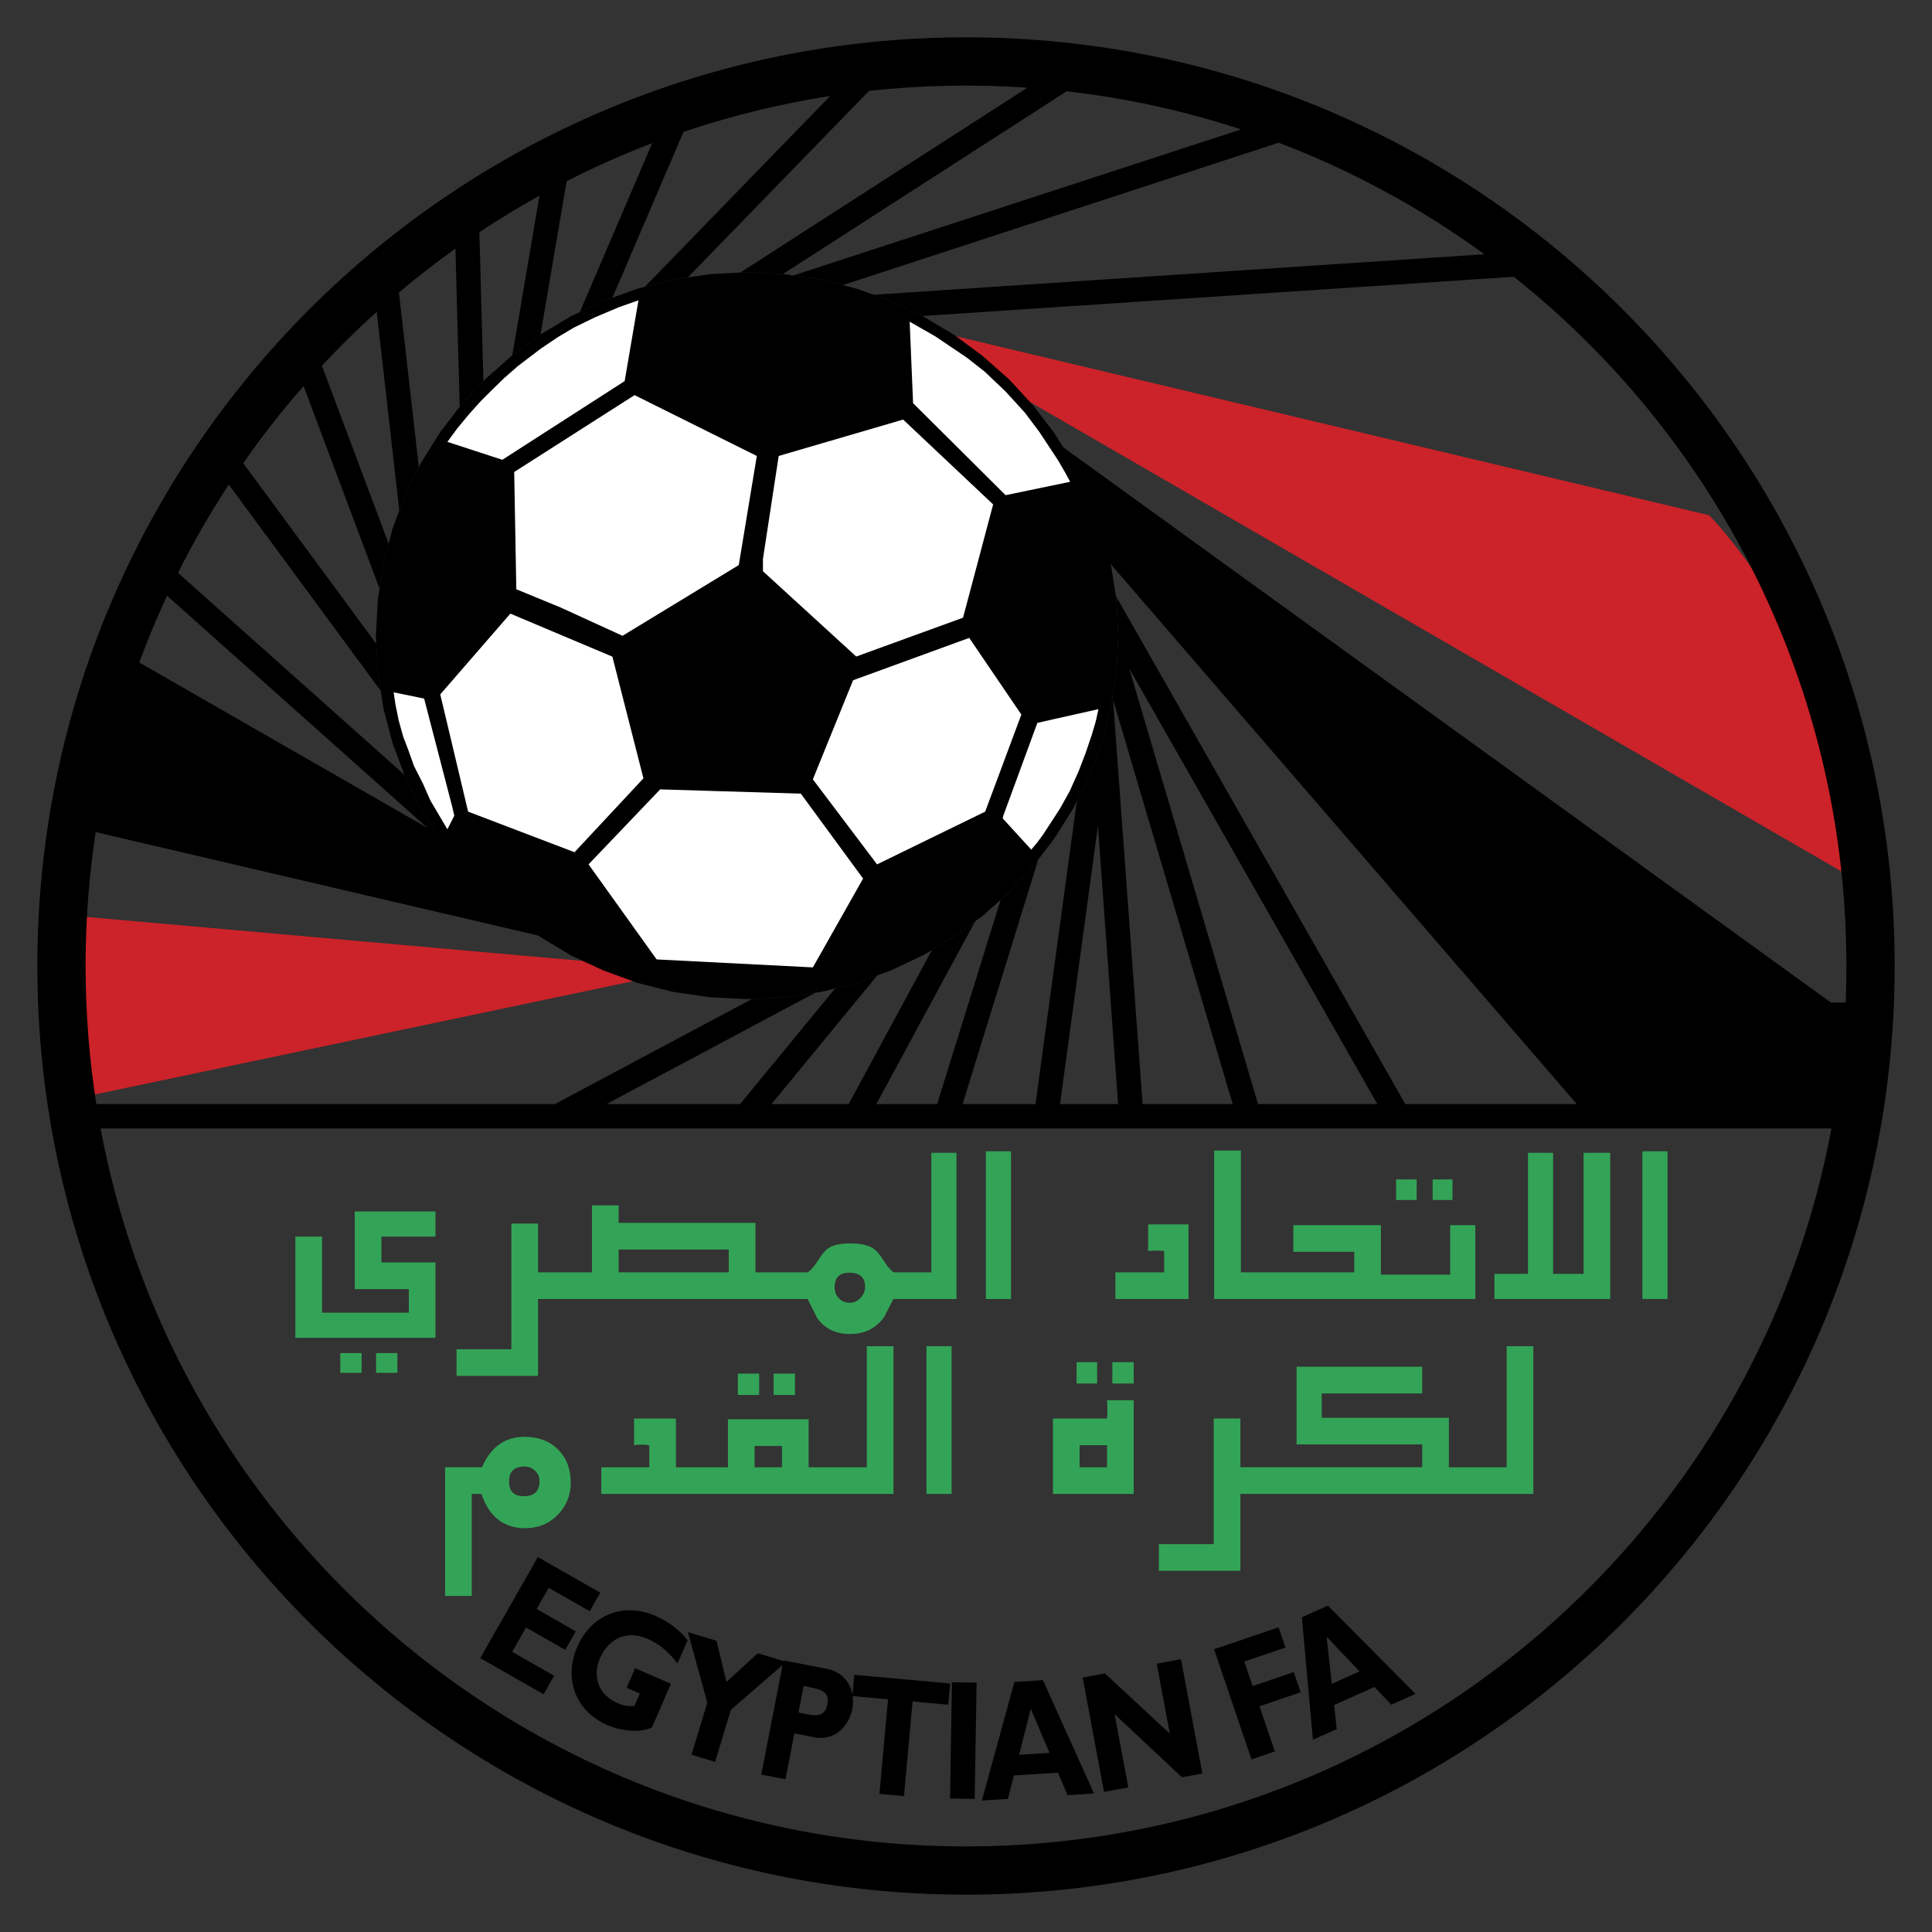 <?xml version="1.0" encoding="utf-8"?>
<!-- Generator: Adobe Illustrator 16.0.0, SVG Export Plug-In . SVG Version: 6.00 Build 0)  -->
<!DOCTYPE svg PUBLIC "-//W3C//DTD SVG 1.1//EN" "http://www.w3.org/Graphics/SVG/1.1/DTD/svg11.dtd">
<svg version="1.1" id="Layer_1" xmlns="http://www.w3.org/2000/svg" xmlns:xlink="http://www.w3.org/1999/xlink" x="0px" y="0px"
	 width="1500px" height="1500px" viewBox="0 0 1500 1500" enable-background="new 0 0 1500 1500" xml:space="preserve">
<rect x="0" y="0" width="1500" height="1500" fill="#333333" stroke="none"/>
<g>
	<path d="M715.317,267.622l517.064,599.04h210.072c4.902-29.209,7.984-58.695,9.227-88.287h-30.133L715.317,267.622z"/>
	<path fill="#CC2229" d="M1449.534,688.043L690.101,248.711l636.871,151.334c0,0,75.405,75.454,110.891,207.7
		C1443.288,634.266,1447.185,661.076,1449.534,688.043z"/>
	<path d="M425.264,696.401L91.712,504.923c-16.501,44.291-28.457,90.146-35.687,136.855l476.438,111.374L425.264,696.401z"/>
	<path fill="#CC2229" d="M48.861,710.302l483.602,42.85L55.483,853.57c-5.146-34.283-7.741-68.904-7.766-103.574
		C47.718,736.67,48.126,723.453,48.861,710.302z"/>
	<path d="M422.041,1315.404l-49.195-28.027l44.72-78.453l48.504,27.629l-8.185,14.387l-31.877-18.168l-9.377,16.457l30.409,17.35
		l-8.2,14.354l-30.417-17.318l-10.754,18.871l32.57,18.561l-8.198,14.361V1315.404z M1098.991,1315.096l-18.805,8.416
		l-13.041-13.742l-31.327,14.027l2.037,18.65l-18.493,8.268l-8.625-95.059l20.256-9.051L1098.991,1315.096L1098.991,1315.096z
		 M1029.925,1270.701l4.057,36.646l21.575-9.67L1029.925,1270.701L1029.925,1270.701z M998.027,1279.152l-31.977,10.861
		l6.454,19.045l31.979-10.844l5.318,15.67l-31.946,10.863l11.908,35.094l-18.119,6.145l-29.048-85.498l50.097-17.025l5.336,15.689
		H998.027z M933.528,1376.949l-15.83,2.957l-52.352-49.072l10.646,56.895l-18.819,3.506l-16.598-88.762l17.248-3.25l50.424,46.758
		l-10.16-54.256l18.835-3.541L933.528,1376.949z M849.4,1392.486l-20.565,1.27l-7.405-17.434l-34.251,2.137l-4.617,18.201
		l-20.238,1.254l25.273-92.053l22.127-1.387L849.4,1392.486L849.4,1392.486z M800.298,1326.686l-9.052,35.727l23.596-1.469
		L800.298,1326.686L800.298,1326.686z M758.225,1306.389l-19.129-0.311l-1.486,90.275l19.128,0.324L758.225,1306.389z
		 M736.215,1323.537l-27.693-2.496l-6.666,73.449l-19.045-1.727l6.654-73.451l-27.468-2.496c0.492,3.391,0.374,6.813-0.242,9.994
		c-2.438,12.457-12.733,25.291-30.083,21.918l-14.904-2.906l-6.946,35.602l-18.779-3.658l16.6-85.123l-40.186,34.869l-12.258,40.412
		l-18.303-5.545l12.249-40.445l-15.028-54.764l22.184,6.738l7.724,31.945l24.264-22.26l19.947,6.035l0.092-0.492l33.582,6.537
		c12.307,2.398,18.352,11.072,19.947,20.258l1.419-15.623l74.427,6.756L736.215,1323.537L736.215,1323.537z M619.939,1329.592
		l8.727,1.693c8.608,1.678,12.416-1.354,13.709-7.988c1.47-7.533-1.646-10.955-11.806-12.969l-6.63-1.287L619.939,1329.592z
		 M526,1291.561c-6.779-9.02-14.336-15.314-23.01-19.08c-19.097-8.299-31.821,2.639-37.147,14.904
		c-6.38,14.713-0.777,28.689,13.776,34.992c4.334,1.879,6.713,2.346,12.934,2.154l4.216-9.719l-10.22-4.416l6.587-15.197
		l27.771,12.049l-14.694,33.906c-8.065,4.143-23.128,3.232-34.484-1.713c-24.58-10.643-34.374-35.826-23.637-60.617
		c10.971-25.256,35.853-35.107,60.942-24.211c10.528,4.566,19.538,11.789,24.83,18.852L526,1291.561L526,1291.561z"/>
	<path fill="#33A457" d="M338.087,1038.678H229.318v-78.615h20.7v59.111h67.388v-18.309h-41.973v-60.324h62.663v19.521h-41.966
		v20.104h41.966v58.512H338.087L338.087,1038.678z M1190.46,1159.879H963.02v59.699h-63.255v-20.699h42.565v-97.539h20.697v37.834
		h141.189v-17.744h-97.538v-60.291h97.538v20.697h-78.032v18.922h98.724v38.424h44.878v-93.998h20.683v114.695H1190.46
		L1190.46,1159.879z M880.193,1159.879h-62.672v-58.527h41.973c0.409-4.721,0.409-9.467,0-14.188h20.699V1159.879z
		 M851.795,1074.148h-15.946v-16.551h15.946V1074.148z M859.494,1139.182v-17.141h-21.282v17.141H859.494z M880.193,1074.148
		h-16.565v-16.551h16.565V1074.148z M738.819,1159.879h-19.504v-114.688h19.504V1159.879L738.819,1159.879z M693.69,1159.879
		H466.869v-20.697h37.238v-17.109c-3.91-0.684-7.911-0.684-11.822,0v-20.721h32.513v37.83h40.37v-37.248h62.664v37.248h45.169
		v-93.998h20.689V1159.879L693.69,1159.879z M589.415,1083.023h-16.549v-16.549h16.549V1083.023z M607.141,1122.633h-21.282v16.549
		h21.282V1122.633z M617.193,1083.023h-16.549v-16.549h16.549V1083.023z M443.114,1151.006c0,9.9-3.38,18.275-10.127,25.18
		c-6.737,6.848-15.145,10.289-25.215,10.289c-16.699,0-28.013-8.869-33.967-26.604h-7.547v79.203h-20.683v-99.893h28.648
		c6.813-15.756,17.833-23.646,33.072-23.646c10.679,0,19.32,3.266,25.916,9.803C439.817,1131.857,443.114,1140.408,443.114,1151.006
		z M418.869,1149.785c0-3.064-1.146-5.711-3.424-7.891c-2.18-2.166-5.145-3.355-8.216-3.297c-8.008,0-12.008,3.949-12.008,11.855
		c0,7.457,3.884,11.188,11.649,11.188C414.878,1161.641,418.869,1157.691,418.869,1149.785L418.869,1149.785z M1294.66,1008.547
		h-19.505V893.859h19.505V1008.547z M1250.157,1008.547h-89.839v-19.521h26.009v-93.982h19.487v93.982h23.662v-93.982h20.681
		V1008.547L1250.157,1008.547z M1145.431,1008.547H942.713V893.264h20.7v94.584h88.011v-15.965h-47.276v-20.697h67.974v38.441
		h53.797v-38.441h19.521v57.361H1145.431L1145.431,1008.547z M1099.9,931.689h-15.963v-15.965h15.963V931.689z M1127.688,931.689
		h-15.381v-15.965h15.381V931.689z M922.767,1008.547h-56.769v-20.699h37.85v-16.549c-4.13-0.459-8.295-0.459-12.425,0V950.6h31.344
		V1008.547z M784.951,1008.547H765.43V893.859h19.521V1008.547z M742.585,1008.547h-48.953c-2.433,4.617-4.812,9.268-7.138,13.941
		c-6.354,8.826-15.188,13.242-26.519,13.242c-11.339,0-19.947-4.307-25.842-12.916c-2.285-4.803-4.665-9.561-7.139-14.268H417.717
		v59.697h-63.256v-20.699h42.565v-97.537h20.69v37.832h41.881v-52.018h20.689v13.602h106.23v38.424h40.529
		c2.72-1.811,5.443-4.926,8.173-9.377c2.722-4.4,5.335-7.531,7.84-9.344c3.85-2.512,9.526-3.748,17.034-3.748
		c7.939,0,13.959,1.318,18.042,3.982c2.489,1.744,5.11,4.826,7.832,9.227c2.73,4.416,5.344,7.498,7.831,9.26h29.291v-92.805h19.512
		v113.504h-0.015H742.585z M671.649,999.119c0-7.34-4.051-11.004-12.166-11.004c-7.657,0-11.48,3.781-11.48,11.348
		c0,3.439,1.117,6.311,3.373,8.59c2.254,2.264,5.077,3.424,8.449,3.424c3.149,0,5.912-1.27,8.275-3.783
		C670.376,1005.422,671.651,1002.336,671.649,999.119z M565.818,970.104h-85.54v17.744h85.54V970.104z M280.752,1065.865h-16.549
		v-15.363h16.549V1065.865z M308.53,1065.865h-16.55v-15.363h16.55V1065.865z"/>
	<path d="M608.812,774.268l-28.247,1.436l-0.425,0.018l-0.427-0.018l-28.464-1.436h-0.25l-0.643-0.102l-27.653-4.057l-0.443-0.066
		l-0.443-0.107l-26.643-6.773l-0.367-0.082l-0.518-0.193l-25.582-9.344l-0.743-0.291l-24.606-11.455l-0.218-0.101l-0.592-0.368
		l-22.919-13.768l-0.435-0.259l-0.269-0.208l-21.382-15.664l-0.644-0.459l-0.065-0.076l-19.905-17.85l-0.526-0.568l-18.202-19.356
		l-0.325-0.358l-0.276-0.351l-16.039-21.073l-0.209-0.284l-0.249-0.384l-14.112-22.435l-0.351-0.551l-0.142-0.3l-11.747-23.979
		l-0.109-0.219l-0.217-0.566l-9.344-24.807l-0.175-0.458l-0.117-0.427l-6.904-26.15l-0.075-0.283l-0.101-0.636l-4.208-27.002
		l-0.142-0.917l-1.486-27.988l-0.017-0.467l0.017-0.451l1.486-27.571l0.142-0.917l4.208-27.127l0.101-0.634l0.075-0.285
		l6.904-26.008l0.083-0.292l0.209-0.551l9.344-24.965l0.217-0.577l0.135-0.266l11.756-23.846l0.226-0.452l0.19-0.325l14.12-22.626
		l0.218-0.343l0.274-0.367l16.039-20.958l0.268-0.351l0.3-0.326l18.194-19.479l0.218-0.217l0.425-0.384l19.896-17.652l0.343-0.3
		l0.259-0.192l21.384-15.804l0.367-0.276l0.376-0.226l22.919-13.785l0.417-0.25l0.358-0.167l24.598-11.59l0.561-0.258l0.259-0.101
		l25.591-9.209l0.384-0.134l0.426-0.117l26.644-6.813l0.427-0.109l0.458-0.074l27.654-4.15l0.6-0.091l0.285-0.017l28.471-1.554
		l0.484-0.025l0.469,0.025l28.245,1.554l0.176,0.008l0.634,0.1l27.721,4.15l0.543,0.084l0.376,0.099l26.634,6.813l0.435,0.117
		l0.385,0.134l25.607,9.209l0.451,0.159l0.4,0.2l24.23,11.59l0.166,0.074l0.577,0.343l23.128,13.785l0.367,0.218l0.385,0.284
		l21.372,15.804l0.604,0.492l19.963,17.652l0.459,0.409l0.209,0.226l18.002,19.479l0.267,0.274l0.274,0.368l16.065,20.958
		l0.274,0.367l0.21,0.343l14.11,22.626l0.274,0.435l0.143,0.309l11.958,23.846l0.19,0.376l0.201,0.543l9.151,24.957l0.258,0.743
		l7.063,26l0.043,0.184l0.132,0.775l4.359,27.128l0.125,0.868v0.083l1.402,27.571l0.035,0.434l-0.035,0.452l-1.402,27.987v0.15
		l-0.125,0.834l-4.359,27.003l-0.116,0.693l-0.059,0.226l-7.063,26.15l-0.116,0.384l-0.142,0.401l-9.151,24.805l-0.201,0.543
		l-0.192,0.375l-11.956,23.988l-0.108,0.234l-0.342,0.543l-14.111,22.435l-0.241,0.384l-0.209,0.284l-16.065,21.073l-0.258,0.334
		l-0.317,0.344l-18.001,19.345l-0.535,0.584l-0.034,0.024l-19.963,17.852l-0.083,0.076l-0.618,0.459l-21.382,15.664l-0.535,0.4
		l-0.175,0.099l-23.128,13.778l-0.159,0.091l-0.618,0.293l-24.23,11.464l-0.342,0.158l-0.442,0.166l-25.608,9.344l-0.518,0.193
		l-0.367,0.082l-26.634,6.773l-0.442,0.107l-0.443,0.066l-27.721,4.057l-0.626,0.084l-0.251,0.018H608.812z"/>
	<path fill="#FFFFFF" d="M495.691,233.172l-10.695,62.706l-94.975,61.101l-42.674-13.909l7.589-10.346l8.851-10.704l9.293-10.395
		l8.3-8.3l10.12-9.844l10.678-9.335l17.936-13.643l13.284-8.934l12.173-7.223l16.439-8.016l18.645-7.882L495.691,233.172z
		 M512.558,612.874l109.204,3.306l48.343,65.944l-39.001,68.958l-121.292-6.189l-52.854-73.799L512.558,612.874L512.558,612.874z
		 M631.104,605.065l31.219-76.922l90.19-32.889l40.461,59.548l-28.079,75.353l-83.962,40.946L631.104,605.065L631.104,605.065z
		 M805.391,561.274l-26.434,72.055l-0.444,2.095l22.145,24.214l4.634-5.494l4.309-5.845l5.266-8.007l8.334-12.883l7.406-13.342
		l6.896-15.405l5.335-13.918l4.859-14.336l3.064-10.395l2.087-9.427l-33.563,7.515L805.391,561.274z M352.716,633.329l-5.36,10.562
		l-13.227-22.443l-5.911-13.368l-6.796-13.358l-4.359-12.29l-4.007-10.471l-3.457-12.441l-2.588-12.657l-1.37-9.335l23.654,4.842
		l22.018,84.772L352.716,633.329z M475.452,509.815l-79.211-33.398l-54.431,62.704l21.634,91.034l82.627,31.512l53.494-57.369
		L475.452,509.815z M592.345,434.01l12.232-80.005l96.611-28.254l69.885,65.886l-23.37,87.936l-82.941,30.159l-72.417-66.22V434.01
		L592.345,434.01z M708.912,313.027l71.821,71.43l50.147-10.403l-3.457-6.405l-5.886-10.185l-14.611-22.136l-11.122-14.837
		l-15.071-16.522l-16.114-15.339l-13.585-10.678l-24.756-16.733l-20.021-11.456L708.912,313.027L708.912,313.027z M400.858,457.499
		l-1.637-91.044l93.448-59.682l94.917,47.241l-14.002,84.714l-90.268,54.907l-48.083-21.992L400.858,457.499L400.858,457.499z"/>
	<path d="M1471.01,749.996c0,199.111-80.706,379.357-211.185,509.836C1129.366,1390.309,949.102,1471.014,750,1471.014
		s-379.366-80.705-509.835-211.182C109.696,1129.354,28.99,949.107,28.99,749.996c0-199.102,80.706-379.357,211.175-509.826
		C370.643,109.692,550.898,28.986,750,28.986s379.349,80.698,509.825,211.175C1390.304,370.647,1471.01,550.894,1471.01,749.996
		L1471.01,749.996z M866.392,462.774l224.667,394.419h334.128c5.586-35.459,8.384-71.299,8.368-107.197
		c0-188.757-76.5-359.653-200.213-483.351c-18.336-18.334-37.695-35.616-57.987-51.759l-459.22,30.451l-23.896-11.422l-0.4-0.192
		l-0.451-0.167l-13.083-4.699l474.164-31.445c-49.138-35.864-102.854-64.992-159.716-86.609L654.273,221.366l-15.947-4.082
		l-0.367-0.091l-0.543-0.084l-21.475-3.215l347.621-113.411c-44.008-14.456-89.379-24.376-135.404-29.606L607.817,212.791
		l-27.179-1.493l-0.476-0.026l-0.484,0.026l-4.825,0.266L797.609,68.095c-40.964-2.838-82.097-2.013-122.913,2.462L533.991,215.413
		l-11.322,1.704l-0.458,0.076l-0.427,0.107l-21.183,5.419L644.538,74.541c-38.691,5.993-76.792,15.315-113.879,27.863
		l-55.173,128.74l-6.754,2.421l-0.26,0.101l-0.56,0.258l-17.742,8.359l56.2-131.137c-22.656,8.644-44.835,18.496-66.438,29.515
		L419.67,259.681l-0.06,0.034l-0.374,0.226l-0.367,0.276l-21.101,15.595l21.101-123.947c-15.935,8.838-31.509,18.311-46.683,28.397
		l3.132,115.606l-17.176,18.376l-0.301,0.326l-0.267,0.352l-0.66,0.859l-3.313-122.729c-15.071,10.742-29.7,22.089-43.853,34.017
		l15.446,135.636l-10.412,21.133l-0.133,0.266l-0.218,0.578l-4.407,11.764l-17.542-154.307
		c-8.822,7.945-17.436,16.116-25.834,24.506c-5.677,5.677-11.247,11.464-16.716,17.333l51.783,138.083l-3.832,14.428l-0.075,0.284
		l-0.101,0.635l-3.031,19.553l-58.964-157.237c-16.718,19.079-32.367,39.071-46.873,59.882L292.2,499.896l1.159,22.042l0.142,0.919
		l2.104,13.493L177.619,376.216c-14.45,22.07-27.604,44.959-39.401,68.556l175.815,156.804l0.392,1.043l0.209,0.566l0.107,0.219
		l11.749,23.988l0.149,0.3l0.351,0.551l14.112,22.436l0.249,0.384l0.218,0.283l0.258,0.343L129.693,462.491
		c-40.587,87.401-63.248,184.814-63.248,287.513c0,36.486,2.872,72.281,8.376,107.199h356.037l153.13-81.666l24.823-1.254
		l0.249-0.016l0.635-0.084l23.286-3.406l-162.089,86.416h103.752l73.801-89.84l16.481-4.191l0.367-0.082l0.518-0.193l15.264-5.578
		l-82.051,99.885h59.883l64.666-119.614l16.767-9.985l0.175-0.101l0.535-0.391l15.988-11.715l-76.665,141.816h47.199l49.347-158.631
		l6.177-5.527l0.034-0.026l0.535-0.576l18.001-19.345l0.309-0.342l0.261-0.333l3.848-5.061l-58.746,189.842h56.608l32.078-235.162
		l9.245-18.562l0.191-0.376l0.191-0.543l9.151-24.806l0.15-0.391l0.116-0.384l7.063-26.15l0.067-0.226l0.118-0.692l4.349-27.003
		l0.135-0.843v-0.159l1.403-27.987l0.033-0.442l-0.033-0.443l-1.403-27.561v-0.093l-0.135-0.868L866.392,462.774L866.392,462.774z
		 M1421.938,876.121H78.077c25.774,138.193,93.121,261.773,188.572,357.217c123.697,123.689,294.594,200.213,483.359,200.213
		c188.764,0,359.651-76.516,483.342-200.213C1328.81,1137.895,1396.164,1014.314,1421.938,876.121L1421.938,876.121z
		 M1069.358,857.193L876.72,519.024l100,338.169H1069.358z M957.05,857.193l-92.905-313.989l22.962,313.989H957.05z
		 M868.088,857.193l-15.642-216.016l-29.447,216.016H868.088z"/>
</g>
</svg>
